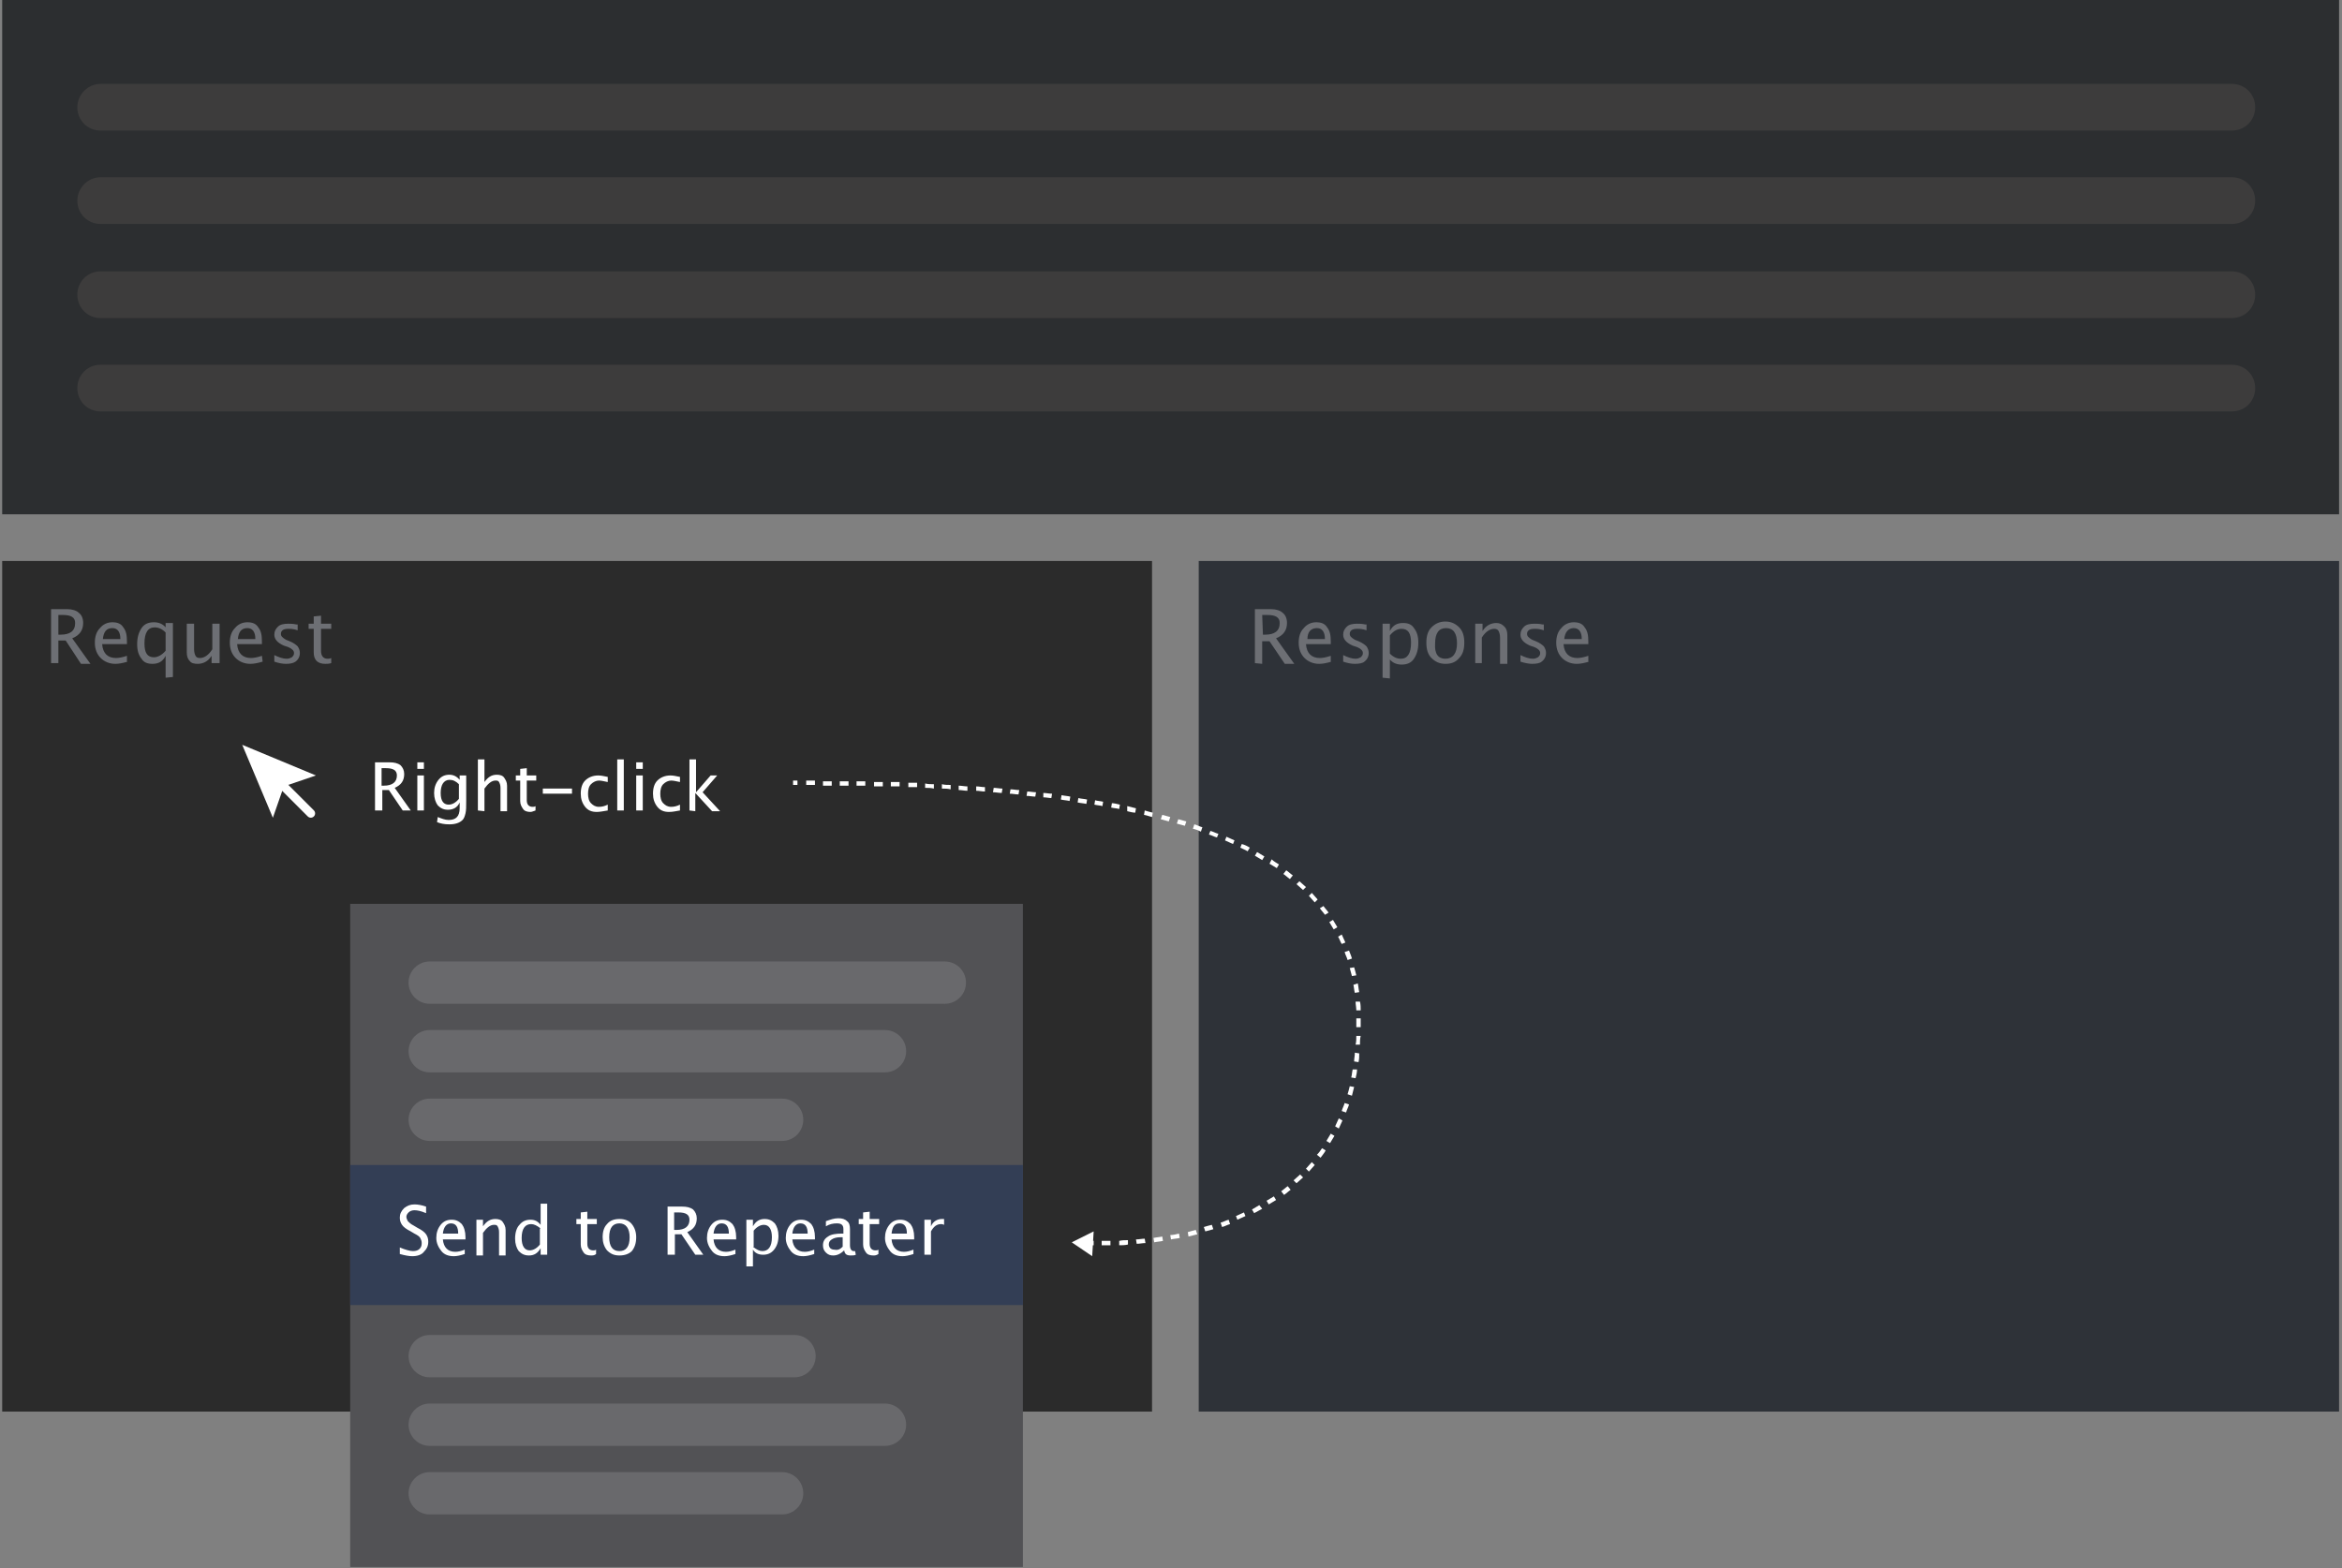 <?xml version="1.0" encoding="utf-8"?>
<!-- Generator: Adobe Illustrator 26.0.1, SVG Export Plug-In . SVG Version: 6.00 Build 0)  -->
<svg version="1.1" id="Layer_1" xmlns="http://www.w3.org/2000/svg" x="0px" y="0px"
	 viewBox="0 0 321 215" style="enable-background:new 0 0 321 215;" xml:space="preserve">
<rect x="0" y="0" width="321" height="215" fill="#808080" stroke="none"/>
<rect x="0.3" style="fill:#2C2E30;" width="320.3" height="70.5"/>
<path style="fill:#3D3C3C;" d="M13.8,11.5h292.1c1.8,0,3.2,1.4,3.2,3.2l0,0c0,1.8-1.4,3.2-3.2,3.2H13.8c-1.8,0-3.2-1.4-3.2-3.2l0,0
	C10.6,13,12,11.5,13.8,11.5z"/>
<path style="fill:#3D3C3C;" d="M13.8,24.3h292.1c1.8,0,3.2,1.4,3.2,3.2l0,0c0,1.8-1.4,3.2-3.2,3.2H13.8c-1.8,0-3.2-1.4-3.2-3.2l0,0
	C10.6,25.8,12,24.3,13.8,24.3z"/>
<path style="fill:#3D3C3C;" d="M13.8,37.2h292.1c1.8,0,3.2,1.4,3.2,3.2l0,0c0,1.8-1.4,3.2-3.2,3.2H13.8c-1.8,0-3.2-1.4-3.2-3.2l0,0
	C10.6,38.6,12,37.2,13.8,37.2z"/>
<path style="fill:#3D3C3C;" d="M13.8,50h292.1c1.8,0,3.2,1.4,3.2,3.2l0,0c0,1.8-1.4,3.2-3.2,3.2H13.8c-1.8,0-3.2-1.4-3.2-3.2l0,0
	C10.6,51.4,12,50,13.8,50z"/>
<rect x="0.3" y="76.9" style="fill:#2B2B2B;" width="157.6" height="116.6"/>
<rect x="164.3" y="76.9" style="fill:#2E3238;" width="156.3" height="116.6"/>
<rect x="48" y="123.9" style="fill:#525255;" width="92.2" height="90.9"/>
<rect x="48" y="159.7" style="fill:#333E55;" width="92.2" height="19.2"/>
<path style="fill:#FFFFFF;" d="M56.5,172.2c-0.4,0-1-0.1-1.7-0.3V171c0.7,0.3,1.4,0.5,1.8,0.5c0.4,0,0.7-0.1,0.9-0.3
	s0.3-0.4,0.3-0.8c0-0.3-0.1-0.5-0.2-0.7c-0.1-0.2-0.4-0.4-0.8-0.6l-0.5-0.3c-0.6-0.3-1-0.6-1.2-0.9c-0.2-0.3-0.3-0.6-0.3-1
	c0-0.5,0.2-0.9,0.6-1.3c0.4-0.3,0.8-0.5,1.4-0.5c0.5,0,1,0.1,1.6,0.3v0.9c-0.7-0.3-1.2-0.4-1.6-0.4c-0.3,0-0.6,0.1-0.8,0.3
	s-0.3,0.4-0.3,0.6c0,0.2,0.1,0.4,0.2,0.6c0.2,0.2,0.4,0.4,0.8,0.6l0.5,0.3c0.6,0.3,1,0.6,1.2,0.9s0.3,0.6,0.3,1c0,0.6-0.2,1-0.6,1.4
	C57.8,172,57.2,172.2,56.5,172.2z M63.7,171.9c-0.6,0.2-1.1,0.3-1.5,0.3c-0.7,0-1.3-0.2-1.7-0.7s-0.7-1.1-0.7-1.8s0.2-1.3,0.6-1.8
	c0.4-0.5,0.9-0.7,1.5-0.7s1,0.2,1.4,0.6c0.3,0.4,0.5,1,0.5,1.8v0.3h-3.1c0.1,1.1,0.7,1.7,1.7,1.7c0.4,0,0.8-0.1,1.3-0.3V171.9z
	 M60.7,169.1h2.1c0-0.9-0.3-1.4-1-1.4C61.2,167.7,60.8,168.2,60.7,169.1z M65.3,172v-4.8h0.9v0.9c0.5-0.7,1-1,1.7-1
	c0.4,0,0.8,0.1,1,0.4c0.2,0.3,0.4,0.6,0.4,1.1v3.5h-0.9v-3.2c0-0.4-0.1-0.6-0.2-0.8s-0.3-0.2-0.5-0.2c-0.5,0-1,0.4-1.5,1.1v3.1h-0.9
	V172z M74.1,172v-0.9c-0.4,0.7-0.9,1-1.6,1c-0.6,0-1-0.2-1.4-0.6c-0.3-0.4-0.5-1-0.5-1.7c0-0.8,0.2-1.5,0.6-1.9
	c0.4-0.5,0.9-0.7,1.5-0.7s1,0.2,1.4,0.7V165H75v7H74.1z M74.1,168.4c-0.5-0.4-0.9-0.6-1.3-0.6c-0.8,0-1.3,0.6-1.3,1.9
	c0,1.1,0.4,1.7,1.1,1.7c0.5,0,1-0.3,1.4-0.8v-2.2L74.1,168.4L74.1,168.4z M81,172.1c-0.4,0-0.8-0.1-1-0.4c-0.2-0.3-0.4-0.6-0.4-1.1
	v-2.8H79v-0.7h0.6v-0.9l0.9-0.1v1h1.3v0.7h-1.3v2.7c0,0.6,0.3,0.9,0.8,0.9c0.1,0,0.3,0,0.4-0.1v0.6C81.5,172.1,81.2,172.1,81,172.1z
	 M84.9,172.1c-0.7,0-1.2-0.2-1.7-0.7c-0.4-0.5-0.6-1.1-0.6-1.8c0-0.8,0.2-1.4,0.6-1.8c0.4-0.5,1-0.7,1.7-0.7s1.3,0.2,1.7,0.7
	c0.4,0.5,0.6,1.1,0.6,1.8c0,0.8-0.2,1.4-0.6,1.9C86.2,171.9,85.6,172.1,84.9,172.1z M84.9,171.5c0.9,0,1.4-0.6,1.4-1.9
	c0-1.2-0.5-1.9-1.4-1.9s-1.4,0.6-1.4,1.9S84,171.5,84.9,171.5z M91.5,172v-6.6h2c0.6,0,1.1,0.1,1.5,0.4c0.3,0.3,0.5,0.7,0.5,1.2
	c0,0.9-0.4,1.5-1.3,1.9l2.2,3.1h-1.1l-1.9-2.8h-0.9v2.8L91.5,172L91.5,172z M92.4,168.6h0.3c1.2,0,1.8-0.5,1.8-1.4
	c0-0.7-0.5-1-1.5-1h-0.6C92.4,166.2,92.4,168.6,92.4,168.6z M100.8,171.9c-0.6,0.2-1.1,0.3-1.5,0.3c-0.7,0-1.3-0.2-1.7-0.7
	c-0.4-0.5-0.7-1.1-0.7-1.8s0.2-1.3,0.6-1.8s0.9-0.7,1.5-0.7s1,0.2,1.4,0.6c0.3,0.4,0.5,1,0.5,1.8v0.3h-3.1c0.1,1.1,0.7,1.7,1.7,1.7
	c0.4,0,0.8-0.1,1.3-0.3C100.8,171.3,100.8,171.9,100.8,171.9z M97.8,169.1h2.1c0-0.9-0.3-1.4-1-1.4
	C98.3,167.7,97.9,168.2,97.8,169.1z M102.3,173.8v-6.6h0.9v0.9c0.4-0.7,0.9-1,1.6-1c0.6,0,1,0.2,1.4,0.6c0.3,0.4,0.5,1,0.5,1.7
	c0,0.8-0.2,1.4-0.6,1.9s-0.9,0.7-1.5,0.7s-1.1-0.2-1.4-0.7v2.3h-0.9V173.8z M103.2,170.9c0.5,0.4,0.9,0.6,1.3,0.6
	c0.8,0,1.3-0.6,1.3-1.9c0-1.1-0.4-1.7-1.1-1.7c-0.5,0-1,0.3-1.4,0.8v2.2L103.2,170.9L103.2,170.9z M111.6,171.9
	c-0.6,0.2-1.1,0.3-1.5,0.3c-0.7,0-1.3-0.2-1.7-0.7c-0.4-0.5-0.7-1.1-0.7-1.8s0.2-1.3,0.6-1.8s0.9-0.7,1.5-0.7s1,0.2,1.4,0.6
	c0.3,0.4,0.5,1,0.5,1.8v0.3h-3.1c0.1,1.1,0.7,1.7,1.7,1.7c0.4,0,0.8-0.1,1.3-0.3C111.6,171.3,111.6,171.9,111.6,171.9z M108.6,169.1
	h2.1c0-0.9-0.3-1.4-1-1.4C109.1,167.7,108.7,168.2,108.6,169.1z M115.7,171.4c-0.5,0.5-1,0.7-1.5,0.7c-0.4,0-0.7-0.1-1-0.4
	c-0.3-0.3-0.4-0.6-0.4-1c0-0.5,0.2-0.9,0.7-1.2c0.4-0.3,1.1-0.4,1.9-0.4h0.2v-0.6c0-0.6-0.3-0.8-0.9-0.8c-0.5,0-1,0.1-1.5,0.4v-0.7
	c0.6-0.2,1.1-0.4,1.7-0.4c0.5,0,0.9,0.1,1.2,0.4c0.3,0.2,0.4,0.6,0.4,1.1v2.2c0,0.5,0.2,0.8,0.5,0.8c0,0,0.1,0,0.2,0l0.1,0.5
	c-0.2,0.1-0.4,0.1-0.7,0.1C116,172.1,115.8,171.9,115.7,171.4z M115.5,170.9v-1.3h-0.3c-0.5,0-0.9,0.1-1.2,0.3
	c-0.3,0.2-0.4,0.4-0.4,0.7c0,0.2,0.1,0.4,0.2,0.5s0.3,0.2,0.5,0.2C114.8,171.4,115.1,171.3,115.5,170.9z M119.7,172.1
	c-0.4,0-0.8-0.1-1-0.4c-0.2-0.3-0.4-0.6-0.4-1.1v-2.8h-0.6v-0.7h0.6v-0.9l0.9-0.1v1h1.3v0.7h-1.3v2.7c0,0.6,0.3,0.9,0.8,0.9
	c0.1,0,0.3,0,0.4-0.1v0.6C120.1,172.1,119.9,172.1,119.7,172.1z M125.2,171.9c-0.6,0.2-1.1,0.3-1.5,0.3c-0.7,0-1.3-0.2-1.7-0.7
	c-0.4-0.5-0.7-1.1-0.7-1.8s0.2-1.3,0.6-1.8s0.9-0.7,1.5-0.7s1,0.2,1.4,0.6c0.3,0.4,0.5,1,0.5,1.8v0.3h-3.1c0.1,1.1,0.7,1.7,1.7,1.7
	c0.4,0,0.8-0.1,1.3-0.3C125.2,171.3,125.2,171.9,125.2,171.9z M122.2,169.1h2.1c0-0.9-0.3-1.4-1-1.4
	C122.6,167.7,122.3,168.2,122.2,169.1z M126.7,172v-4.8h0.9v0.9c0.3-0.7,0.9-1,1.5-1c0.1,0,0.2,0,0.3,0v0.8
	c-0.2-0.1-0.3-0.1-0.4-0.1c-0.6,0-1,0.3-1.4,1v3.2L126.7,172L126.7,172z"/>
<path style="fill:#69696C;" d="M58.9,131.8h70.6c1.6,0,2.9,1.3,2.9,2.9l0,0c0,1.6-1.3,2.9-2.9,2.9H58.9c-1.6,0-2.9-1.3-2.9-2.9l0,0
	C56,133.1,57.3,131.8,58.9,131.8z"/>
<path style="fill:#69696C;" d="M58.9,141.2h62.4c1.6,0,2.9,1.3,2.9,2.9l0,0c0,1.6-1.3,2.9-2.9,2.9H58.9c-1.6,0-2.9-1.3-2.9-2.9l0,0
	C56,142.5,57.3,141.2,58.9,141.2z"/>
<path style="fill:#69696C;" d="M58.9,150.6h48.3c1.6,0,2.9,1.3,2.9,2.9l0,0c0,1.6-1.3,2.9-2.9,2.9H58.9c-1.6,0-2.9-1.3-2.9-2.9l0,0
	C56,151.9,57.3,150.6,58.9,150.6z"/>
<path style="fill:#69696C;" d="M58.9,183h50c1.6,0,2.9,1.3,2.9,2.9l0,0c0,1.6-1.3,2.9-2.9,2.9h-50c-1.6,0-2.9-1.3-2.9-2.9l0,0
	C56,184.3,57.3,183,58.9,183z"/>
<path style="fill:#69696C;" d="M58.9,192.4h62.4c1.6,0,2.9,1.3,2.9,2.9l0,0c0,1.6-1.3,2.9-2.9,2.9H58.9c-1.6,0-2.9-1.3-2.9-2.9l0,0
	C56,193.7,57.3,192.4,58.9,192.4z"/>
<path style="fill:#69696C;" d="M58.9,201.8h48.3c1.6,0,2.9,1.3,2.9,2.9l0,0c0,1.6-1.3,2.9-2.9,2.9H58.9c-1.6,0-2.9-1.3-2.9-2.9l0,0
	C56,203.1,57.3,201.8,58.9,201.8z"/>
<path style="fill:#FFFFFF;" d="M51.4,111.1v-6.6h2c0.6,0,1.1,0.1,1.5,0.4c0.3,0.3,0.5,0.7,0.5,1.2c0,0.9-0.4,1.5-1.3,1.9l2.2,3.1
	h-1.1l-1.9-2.8h-0.9v2.8H51.4z M52.3,107.7h0.3c1.2,0,1.8-0.5,1.8-1.4c0-0.7-0.5-1-1.5-1h-0.6V107.7z M57.2,111.1v-4.8h0.9v4.8H57.2
	z M57.2,105.4v-0.9h0.9v0.9H57.2z M59.9,112.7L60,112c0.5,0.2,1,0.4,1.5,0.4c1,0,1.5-0.5,1.5-1.6V110c-0.3,0.7-0.9,1-1.6,1
	c-0.6,0-1-0.2-1.4-0.6c-0.3-0.4-0.5-1-0.5-1.7s0.2-1.3,0.6-1.8c0.4-0.5,0.9-0.7,1.5-0.7c0.5,0,1,0.2,1.4,0.7v-0.6h0.9v3.5
	c0,0.8,0,1.3-0.1,1.7c-0.1,0.4-0.2,0.7-0.4,0.9c-0.4,0.4-1,0.6-1.8,0.6C60.9,113,60.4,112.9,59.9,112.7z M62.9,109.5v-2
	c-0.4-0.4-0.8-0.6-1.3-0.6c-0.4,0-0.7,0.2-0.9,0.5s-0.3,0.8-0.3,1.3c0,1.1,0.4,1.6,1.1,1.6C62,110.3,62.5,110,62.9,109.5z
	 M65.5,111.1v-7h0.9v3.1c0.5-0.7,1-1,1.7-1c0.4,0,0.8,0.1,1,0.4s0.4,0.6,0.4,1.1v3.5h-0.9V108c0-0.4-0.1-0.6-0.2-0.8
	c-0.1-0.2-0.3-0.2-0.5-0.2c-0.5,0-1,0.4-1.5,1.1v3.1L65.5,111.1L65.5,111.1z M72.7,111.3c-0.4,0-0.8-0.1-1-0.4s-0.4-0.6-0.4-1.1V107
	h-0.6v-0.7h0.6v-0.9l0.9-0.1v1h1.3v0.7h-1.3v2.7c0,0.6,0.3,0.9,0.8,0.9c0.1,0,0.3,0,0.4-0.1v0.6C73.1,111.2,72.9,111.3,72.7,111.3z
	 M74.4,108.8v-0.7h4v0.7H74.4z M81.8,111.3c-0.7,0-1.2-0.2-1.6-0.7s-0.6-1.1-0.6-1.8c0-0.8,0.2-1.4,0.6-1.8s1-0.7,1.8-0.7
	c0.4,0,0.8,0.1,1.3,0.2v0.7c-0.5-0.1-0.9-0.2-1.2-0.2c-0.4,0-0.8,0.2-1.1,0.5c-0.3,0.3-0.4,0.8-0.4,1.3s0.1,1,0.4,1.3
	s0.6,0.5,1.1,0.5c0.4,0,0.8-0.1,1.2-0.3v0.8C82.7,111.2,82.2,111.3,81.8,111.3z M84.6,111.1v-7h0.9v7H84.6z M87.2,111.1v-4.8h0.9
	v4.8H87.2z M87.2,105.4v-0.9h0.9v0.9H87.2z M91.7,111.3c-0.7,0-1.2-0.2-1.6-0.7s-0.6-1.1-0.6-1.8c0-0.8,0.2-1.4,0.6-1.8
	s1-0.7,1.8-0.7c0.4,0,0.8,0.1,1.3,0.2v0.7c-0.5-0.1-0.9-0.2-1.2-0.2c-0.4,0-0.8,0.2-1.1,0.5c-0.3,0.3-0.4,0.8-0.4,1.3s0.1,1,0.4,1.3
	s0.6,0.5,1.1,0.5c0.4,0,0.8-0.1,1.2-0.3v0.8C92.6,111.2,92.2,111.3,91.7,111.3z M94.5,111.1v-7h0.9v4.5l2-2.3h0.9l-2,2.3l2.4,2.6
	h-1.1l-2.3-2.5v2.5L94.5,111.1L94.5,111.1z"/>
<path style="fill:#6D6F74;" d="M7,90.9v-7.4h2.2c0.7,0,1.3,0.2,1.6,0.5c0.4,0.3,0.6,0.8,0.6,1.4c0,1-0.5,1.7-1.5,2.1l2.5,3.5h-1.3
	L9,87.8H8v3.1H7z M8,87h0.3c1.3,0,2-0.5,2-1.6c0-0.8-0.6-1.1-1.7-1.1H8V87z M17.5,90.7c-0.7,0.2-1.2,0.3-1.7,0.3
	c-0.8,0-1.5-0.3-2-0.8S13,89,13,88.1c0-0.8,0.2-1.5,0.7-2c0.4-0.5,1-0.8,1.7-0.8c0.7,0,1.2,0.2,1.5,0.7c0.4,0.5,0.5,1.1,0.5,2v0.3
	H14c0.1,1.3,0.8,1.9,1.9,1.9c0.4,0,0.9-0.1,1.5-0.3v0.8H17.5z M14.1,87.6h2.4c0-1-0.4-1.5-1.1-1.5C14.6,86.1,14.2,86.6,14.1,87.6z
	 M22.7,92.9v-3c-0.4,0.8-1,1.1-1.8,1.1c-0.7,0-1.2-0.2-1.5-0.7c-0.4-0.5-0.6-1.1-0.6-2s0.2-1.6,0.6-2.2s1-0.8,1.7-0.8
	c0.6,0,1.2,0.2,1.6,0.7v-0.6h1v7.4L22.7,92.9L22.7,92.9z M22.7,86.7c-0.5-0.5-1-0.7-1.5-0.7c-0.9,0-1.4,0.7-1.4,2.2
	c0,1.3,0.4,1.9,1.3,1.9c0.5,0,1.1-0.3,1.6-0.9V86.7z M29,90.9v-1c-0.5,0.8-1.2,1.1-1.9,1.1c-0.5,0-0.9-0.1-1.1-0.4
	c-0.3-0.3-0.4-0.7-0.4-1.2v-3.9h1V89c0,0.4,0.1,0.7,0.2,0.9c0.1,0.2,0.3,0.3,0.6,0.3c0.6,0,1.2-0.4,1.7-1.2v-3.5h1v5.4
	C30.1,90.9,29,90.9,29,90.9z M36,90.7c-0.7,0.2-1.2,0.3-1.7,0.3c-0.8,0-1.5-0.3-2-0.8s-0.8-1.2-0.8-2.1c0-0.8,0.2-1.5,0.7-2
	c0.4-0.5,1-0.8,1.7-0.8s1.2,0.2,1.5,0.7c0.4,0.5,0.5,1.1,0.5,2v0.3h-3.4c0.1,1.3,0.8,1.9,1.9,1.9c0.4,0,0.9-0.1,1.5-0.3L36,90.7
	L36,90.7z M32.6,87.6H35c0-1-0.4-1.5-1.1-1.5C33.1,86.1,32.7,86.6,32.6,87.6z M39.2,91c-0.5,0-1-0.1-1.6-0.3v-0.9
	c0.6,0.3,1.2,0.5,1.7,0.5c0.3,0,0.5-0.1,0.7-0.2c0.2-0.2,0.3-0.3,0.3-0.6c0-0.3-0.3-0.6-0.8-0.8l-0.6-0.2c-0.9-0.4-1.3-0.9-1.3-1.5
	c0-0.5,0.2-0.8,0.5-1.1c0.3-0.3,0.8-0.4,1.4-0.4c0.3,0,0.7,0,1.1,0.1h0.2v0.8c-0.6-0.2-1-0.2-1.3-0.2c-0.6,0-1,0.2-1,0.7
	c0,0.3,0.2,0.5,0.7,0.8l0.5,0.2c0.5,0.2,0.9,0.5,1.1,0.7c0.2,0.3,0.3,0.6,0.3,0.9c0,0.5-0.2,0.9-0.6,1.2C40.2,90.9,39.8,91,39.2,91z
	 M44.6,91c-0.5,0-0.9-0.1-1.2-0.4S43,89.9,43,89.4v-3.2h-0.7v-0.7H43v-1l1-0.1v1.1h1.4v0.7H44v3c0,0.7,0.3,1.1,0.9,1.1
	c0.1,0,0.3,0,0.5-0.1v0.7C45.1,91,44.8,91,44.6,91z"/>
<path style="fill:#6D6F74;" d="M172,90.9v-7.4h2.2c0.7,0,1.3,0.2,1.6,0.5c0.4,0.3,0.6,0.8,0.6,1.4c0,1-0.5,1.7-1.5,2.1l2.5,3.5h-1.3
	l-2.1-3.1h-1V91L172,90.9L172,90.9z M173.1,87h0.3c1.3,0,2-0.5,2-1.6c0-0.8-0.6-1.1-1.7-1.1H173L173.1,87L173.1,87z M182.5,90.7
	c-0.7,0.2-1.2,0.3-1.7,0.3c-0.8,0-1.5-0.3-2-0.8S178,89,178,88.1c0-0.8,0.2-1.5,0.7-2c0.4-0.5,1-0.8,1.7-0.8s1.2,0.2,1.5,0.7
	c0.4,0.5,0.5,1.1,0.5,2v0.3H179c0.1,1.3,0.8,1.9,1.9,1.9c0.4,0,0.9-0.1,1.5-0.3v0.8H182.5z M179.2,87.6h2.4c0-1-0.4-1.5-1.1-1.5
	C179.7,86.1,179.2,86.6,179.2,87.6z M185.7,91c-0.5,0-1-0.1-1.6-0.3v-0.9c0.6,0.3,1.2,0.5,1.7,0.5c0.3,0,0.5-0.1,0.7-0.2
	c0.2-0.2,0.3-0.3,0.3-0.6c0-0.3-0.3-0.6-0.8-0.8l-0.6-0.2c-0.9-0.4-1.3-0.9-1.3-1.5c0-0.5,0.2-0.8,0.5-1.1c0.3-0.3,0.8-0.4,1.4-0.4
	c0.3,0,0.7,0,1.1,0.1h0.2v0.8c-0.6-0.2-1-0.2-1.3-0.2c-0.6,0-1,0.2-1,0.7c0,0.3,0.2,0.5,0.7,0.8l0.5,0.2c0.5,0.2,0.9,0.5,1.1,0.7
	c0.2,0.3,0.3,0.6,0.3,0.9c0,0.5-0.2,0.9-0.6,1.2C186.8,90.9,186.3,91,185.7,91z M189.5,92.9v-7.4h1v1c0.4-0.8,1-1.1,1.8-1.1
	c0.7,0,1.2,0.2,1.5,0.7c0.4,0.5,0.6,1.1,0.6,2s-0.2,1.6-0.6,2.2c-0.4,0.6-1,0.8-1.7,0.8c-0.6,0-1.2-0.2-1.6-0.7V93L189.5,92.9
	L189.5,92.9z M190.5,89.6c0.5,0.5,1,0.7,1.5,0.7c0.9,0,1.4-0.7,1.4-2.2c0-1.3-0.4-1.9-1.3-1.9c-0.6,0-1.1,0.3-1.6,0.9L190.5,89.6
	L190.5,89.6z M198.1,91c-0.8,0-1.4-0.3-1.9-0.8s-0.7-1.2-0.7-2.1s0.2-1.6,0.7-2.1s1.1-0.8,1.9-0.8c0.8,0,1.4,0.3,1.9,0.8
	s0.7,1.2,0.7,2.1s-0.2,1.6-0.7,2.1C199.5,90.8,198.9,91,198.1,91z M198.1,90.3c1,0,1.6-0.7,1.6-2.1s-0.5-2.1-1.5-2.1
	s-1.5,0.7-1.5,2.1C196.6,89.6,197.1,90.3,198.1,90.3z M202.2,90.9v-5.4h1v1c0.5-0.8,1.2-1.1,1.9-1.1c0.5,0,0.8,0.2,1.1,0.5
	s0.4,0.7,0.4,1.2V91h-1v-3.6c0-0.4-0.1-0.7-0.2-0.9c-0.1-0.2-0.3-0.3-0.6-0.3c-0.6,0-1.2,0.4-1.7,1.2v3.5
	C203.1,90.9,202.2,90.9,202.2,90.9z M210,91c-0.4,0-1-0.1-1.6-0.3v-0.9c0.6,0.3,1.2,0.5,1.7,0.5c0.3,0,0.5-0.1,0.7-0.2
	c0.2-0.2,0.3-0.3,0.3-0.6c0-0.3-0.3-0.6-0.8-0.8l-0.6-0.2c-0.9-0.4-1.3-0.9-1.3-1.5c0-0.5,0.2-0.8,0.5-1.1c0.3-0.3,0.8-0.4,1.4-0.4
	c0.3,0,0.7,0,1.1,0.1h0.2v0.8c-0.6-0.2-1-0.2-1.3-0.2c-0.6,0-1,0.2-1,0.7c0,0.3,0.2,0.5,0.7,0.8l0.5,0.2c0.5,0.2,0.9,0.5,1.1,0.7
	c0.2,0.3,0.3,0.6,0.3,0.9c0,0.5-0.2,0.9-0.6,1.2C211.1,90.9,210.6,91,210,91z M217.8,90.7c-0.7,0.2-1.2,0.3-1.7,0.3
	c-0.8,0-1.5-0.3-2-0.8s-0.8-1.2-0.8-2.1c0-0.8,0.2-1.5,0.7-2c0.4-0.5,1-0.8,1.7-0.8s1.2,0.2,1.5,0.7c0.4,0.5,0.5,1.1,0.5,2v0.3h-3.4
	c0.1,1.3,0.8,1.9,1.9,1.9c0.4,0,0.9-0.1,1.5-0.3v0.8H217.8z M214.4,87.6h2.4c0-1-0.4-1.5-1.1-1.5C215,86.1,214.5,86.6,214.4,87.6z"
	/>
<path style="fill:#FFFFFF;" d="M33.2,102.1l4.2,10l1.5-4.3l4.4-1.5L33.2,102.1z"/>
<path style="fill:none;stroke:#FFFFFF;stroke-width:1.179;stroke-linecap:round;stroke-linejoin:round;" d="M39.1,108l3.5,3.5"/>
<path style="fill:#FFFFFF;" d="M146.9,170.3l2.8,1.9l0.2-3.4L146.9,170.3z M108.7,107.6c0.2,0,0.4,0,0.6,0V107c-0.2,0-0.4,0-0.6,0
	V107.6z M110.5,107.6c0.4,0,0.8,0,1.2,0V107c-0.4,0-0.8,0-1.2,0V107.6z M112.8,107.7c0.4,0,0.8,0,1.2,0v-0.6c-0.4,0-0.8,0-1.2,0
	V107.7z M115.1,107.7c0.4,0,0.8,0,1.2,0v-0.6c-0.4,0-0.8,0-1.2,0V107.7z M117.4,107.7c0.4,0,0.8,0,1.2,0v-0.6c-0.4,0-0.8,0-1.2,0
	V107.7z M119.8,107.8c0.4,0,0.8,0,1.2,0v-0.6c-0.4,0-0.8,0-1.2,0V107.8z M122.1,107.8c0.4,0,0.8,0,1.2,0v-0.6c-0.4,0-0.8,0-1.2,0
	V107.8z M124.5,107.9c0.4,0,0.8,0,1.2,0v-0.6c-0.4,0-0.8,0-1.2,0V107.9z M126.8,108c0.4,0,0.8,0,1.2,0.1v-0.6c-0.4,0-0.8,0-1.2-0.1
	V108z M129.1,108.1c0.4,0,0.8,0,1.2,0.1v-0.6c-0.4,0-0.8,0-1.2-0.1V108.1z M131.4,108.3c0.4,0,0.8,0.1,1.2,0.1v-0.6
	c-0.4,0-0.8-0.1-1.2-0.1V108.3z M133.8,108.4c0.4,0,0.8,0.1,1.2,0.1v-0.6c-0.4,0-0.8-0.1-1.2-0.1V108.4z M136.1,108.6
	c0.4,0,0.8,0.1,1.2,0.1l0.1-0.6c-0.4,0-0.8-0.1-1.2-0.1L136.1,108.6z M138.4,108.8c0.4,0,0.8,0.1,1.2,0.1l0.1-0.6
	c-0.4,0-0.8-0.1-1.2-0.1L138.4,108.8z M140.7,109.1c0.4,0,0.8,0.1,1.2,0.1l0.1-0.6c-0.4,0-0.8-0.1-1.2-0.1L140.7,109.1z M143,109.3
	c0.4,0,0.8,0.1,1.1,0.1l0.1-0.6c-0.4,0-0.8-0.1-1.2-0.1L143,109.3z M145.4,109.6c0.4,0.1,0.8,0.1,1.2,0.2l0.1-0.6
	c-0.4-0.1-0.8-0.1-1.2-0.2L145.4,109.6z M147.7,110c0.4,0.1,0.8,0.1,1.2,0.2l0.1-0.6c-0.4-0.1-0.8-0.1-1.2-0.2L147.7,110z
	 M150,110.3c0.4,0.1,0.8,0.1,1.1,0.2l0.1-0.6c-0.4-0.1-0.8-0.1-1.1-0.2L150,110.3z M152.3,110.7c0.4,0.1,0.8,0.1,1.1,0.2l0.1-0.6
	c-0.4-0.1-0.8-0.2-1.1-0.2L152.3,110.7z M154.5,111.2c0.4,0.1,0.8,0.2,1.1,0.2l0.1-0.6c-0.4-0.1-0.8-0.2-1.2-0.3L154.5,111.2z
	 M156.8,111.7c0.4,0.1,0.8,0.2,1.1,0.3l0.1-0.6c-0.4-0.1-0.8-0.2-1.1-0.3L156.8,111.7z M159.1,112.3c0.4,0.1,0.7,0.2,1.1,0.3
	l0.2-0.6c-0.4-0.1-0.7-0.2-1.1-0.3L159.1,112.3z M161.3,112.9c0.4,0.1,0.7,0.2,1.1,0.3l0.2-0.6c-0.4-0.1-0.7-0.2-1.1-0.3
	L161.3,112.9z M163.5,113.6c0.4,0.1,0.7,0.2,1.1,0.4l0.2-0.6c-0.4-0.1-0.7-0.3-1.1-0.4L163.5,113.6z M165.7,114.4
	c0.4,0.1,0.7,0.3,1.1,0.4l0.2-0.5c-0.4-0.1-0.7-0.3-1.1-0.4L165.7,114.4z M167.9,115.2c0.4,0.2,0.7,0.3,1.1,0.5l0.2-0.5
	c-0.4-0.2-0.7-0.3-1.1-0.5L167.9,115.2z M170,116.2c0.4,0.2,0.7,0.3,1,0.5l0.3-0.5c-0.3-0.2-0.7-0.4-1.1-0.5L170,116.2z M172,117.3
	c0.3,0.2,0.7,0.4,1,0.6l0.3-0.5c-0.3-0.2-0.7-0.4-1-0.6L172,117.3z M174,118.4c0.3,0.2,0.7,0.4,1,0.6l0.3-0.5
	c-0.3-0.2-0.7-0.4-1-0.7L174,118.4z M175.9,119.8c0.3,0.2,0.6,0.5,0.9,0.7l0.4-0.5c-0.3-0.2-0.6-0.5-0.9-0.7L175.9,119.8z
	 M177.7,121.2c0.3,0.3,0.6,0.5,0.9,0.8l0.4-0.4c-0.3-0.3-0.6-0.5-0.9-0.8L177.7,121.2z M179.4,122.8c0.3,0.3,0.5,0.6,0.8,0.9
	l0.4-0.4c-0.3-0.3-0.5-0.6-0.8-0.9L179.4,122.8z M180.9,124.5c0.2,0.3,0.5,0.6,0.7,0.9l0.5-0.3c-0.2-0.3-0.5-0.6-0.7-0.9
	L180.9,124.5z M182.2,126.4c0.2,0.3,0.4,0.7,0.6,1l0.5-0.3c-0.2-0.3-0.4-0.7-0.6-1L182.2,126.4z M183.4,128.4c0.2,0.3,0.3,0.7,0.5,1
	l0.5-0.2c-0.2-0.4-0.3-0.7-0.5-1.1L183.4,128.4z M184.3,130.5c0.1,0.4,0.3,0.7,0.4,1.1l0.6-0.2c-0.1-0.4-0.3-0.8-0.4-1.1
	L184.3,130.5z M185,132.7c0.1,0.4,0.2,0.7,0.3,1.1l0.6-0.1c-0.1-0.4-0.2-0.8-0.3-1.1L185,132.7z M185.5,135c0.1,0.4,0.1,0.8,0.2,1.1
	l0.6-0.1c-0.1-0.4-0.1-0.8-0.2-1.2L185.5,135z M185.8,137.3c0,0.4,0.1,0.8,0.1,1.2h0.6c0-0.4,0-0.8-0.1-1.2H185.8z M185.9,139.6
	c0,0.2,0,0.4,0,0.6h0.6c0-0.2,0-0.4,0-0.6H185.9z M185.9,140.2c0,0.2,0,0.4,0,0.6h0.6c0-0.2,0-0.4,0-0.6H185.9z M185.9,142
	c0,0.4,0,0.8-0.1,1.2h0.6c0-0.4,0-0.8,0.1-1.2H185.9z M185.7,144.3c0,0.4-0.1,0.8-0.1,1.2l0.6,0.1c0.1-0.4,0.1-0.8,0.1-1.2
	L185.7,144.3z M185.4,146.6c-0.1,0.4-0.1,0.8-0.2,1.1l0.6,0.1c0.1-0.4,0.2-0.8,0.2-1.2L185.4,146.6z M185,148.9
	c-0.1,0.4-0.2,0.8-0.3,1.1l0.6,0.2c0.1-0.4,0.2-0.8,0.3-1.2L185,148.9z M184.3,151.2c-0.1,0.4-0.3,0.7-0.4,1.1l0.6,0.2
	c0.1-0.4,0.3-0.7,0.4-1.1L184.3,151.2z M183.5,153.3c-0.2,0.4-0.3,0.7-0.5,1.1l0.5,0.3c0.2-0.4,0.3-0.7,0.5-1.1L183.5,153.3z
	 M182.4,155.4c-0.2,0.3-0.4,0.7-0.6,1l0.5,0.3c0.2-0.3,0.4-0.7,0.6-1L182.4,155.4z M181.2,157.4c-0.2,0.3-0.4,0.6-0.7,0.9l0.5,0.4
	c0.2-0.3,0.5-0.6,0.7-1L181.2,157.4z M179.8,159.3c-0.3,0.3-0.5,0.6-0.8,0.9l0.4,0.4c0.3-0.3,0.5-0.6,0.8-0.9L179.8,159.3z
	 M178.2,161c-0.3,0.3-0.6,0.5-0.9,0.8l0.4,0.4c0.3-0.3,0.6-0.5,0.9-0.8L178.2,161z M176.5,162.6c-0.3,0.2-0.6,0.5-0.9,0.7l0.4,0.5
	c0.3-0.2,0.6-0.5,0.9-0.7L176.5,162.6z M174.6,164c-0.3,0.2-0.7,0.4-1,0.6l0.3,0.5c0.3-0.2,0.7-0.4,1-0.6L174.6,164z M172.6,165.2
	c-0.3,0.2-0.7,0.4-1,0.6l0.3,0.5c0.4-0.2,0.7-0.4,1.1-0.6L172.6,165.2z M170.5,166.2c-0.4,0.2-0.7,0.3-1.1,0.5l0.2,0.5
	c0.4-0.2,0.7-0.3,1.1-0.5L170.5,166.2z M168.4,167.2c-0.4,0.1-0.7,0.3-1.1,0.4l0.2,0.6c0.4-0.1,0.7-0.3,1.1-0.4L168.4,167.2z
	 M166.1,167.9c-0.4,0.1-0.8,0.2-1.1,0.3l0.2,0.6c0.4-0.1,0.8-0.2,1.1-0.3L166.1,167.9z M163.9,168.6c-0.4,0.1-0.8,0.2-1.1,0.3
	l0.1,0.6c0.4-0.1,0.8-0.2,1.2-0.3L163.9,168.6z M161.6,169.1c-0.4,0.1-0.8,0.2-1.2,0.2l0.1,0.6c0.4-0.1,0.8-0.1,1.2-0.2L161.6,169.1
	z M159.3,169.5c-0.4,0.1-0.8,0.1-1.2,0.2l0.1,0.6c0.4-0.1,0.8-0.1,1.2-0.2L159.3,169.5z M156.9,169.8c-0.4,0-0.8,0.1-1.2,0.1
	l0.1,0.6c0.4,0,0.8-0.1,1.2-0.1L156.9,169.8z M154.6,170c-0.4,0-0.8,0-1.2,0.1v0.6c0.4,0,0.8,0,1.2-0.1V170z M152.2,170.1
	c-0.4,0-0.8,0-1.2,0v0.6c0.4,0,0.8,0,1.2,0V170.1z M149.9,170.1c-0.4,0-0.8,0-1.2,0v0.6c0.4,0,0.8,0,1.2,0V170.1z"/>
</svg>
